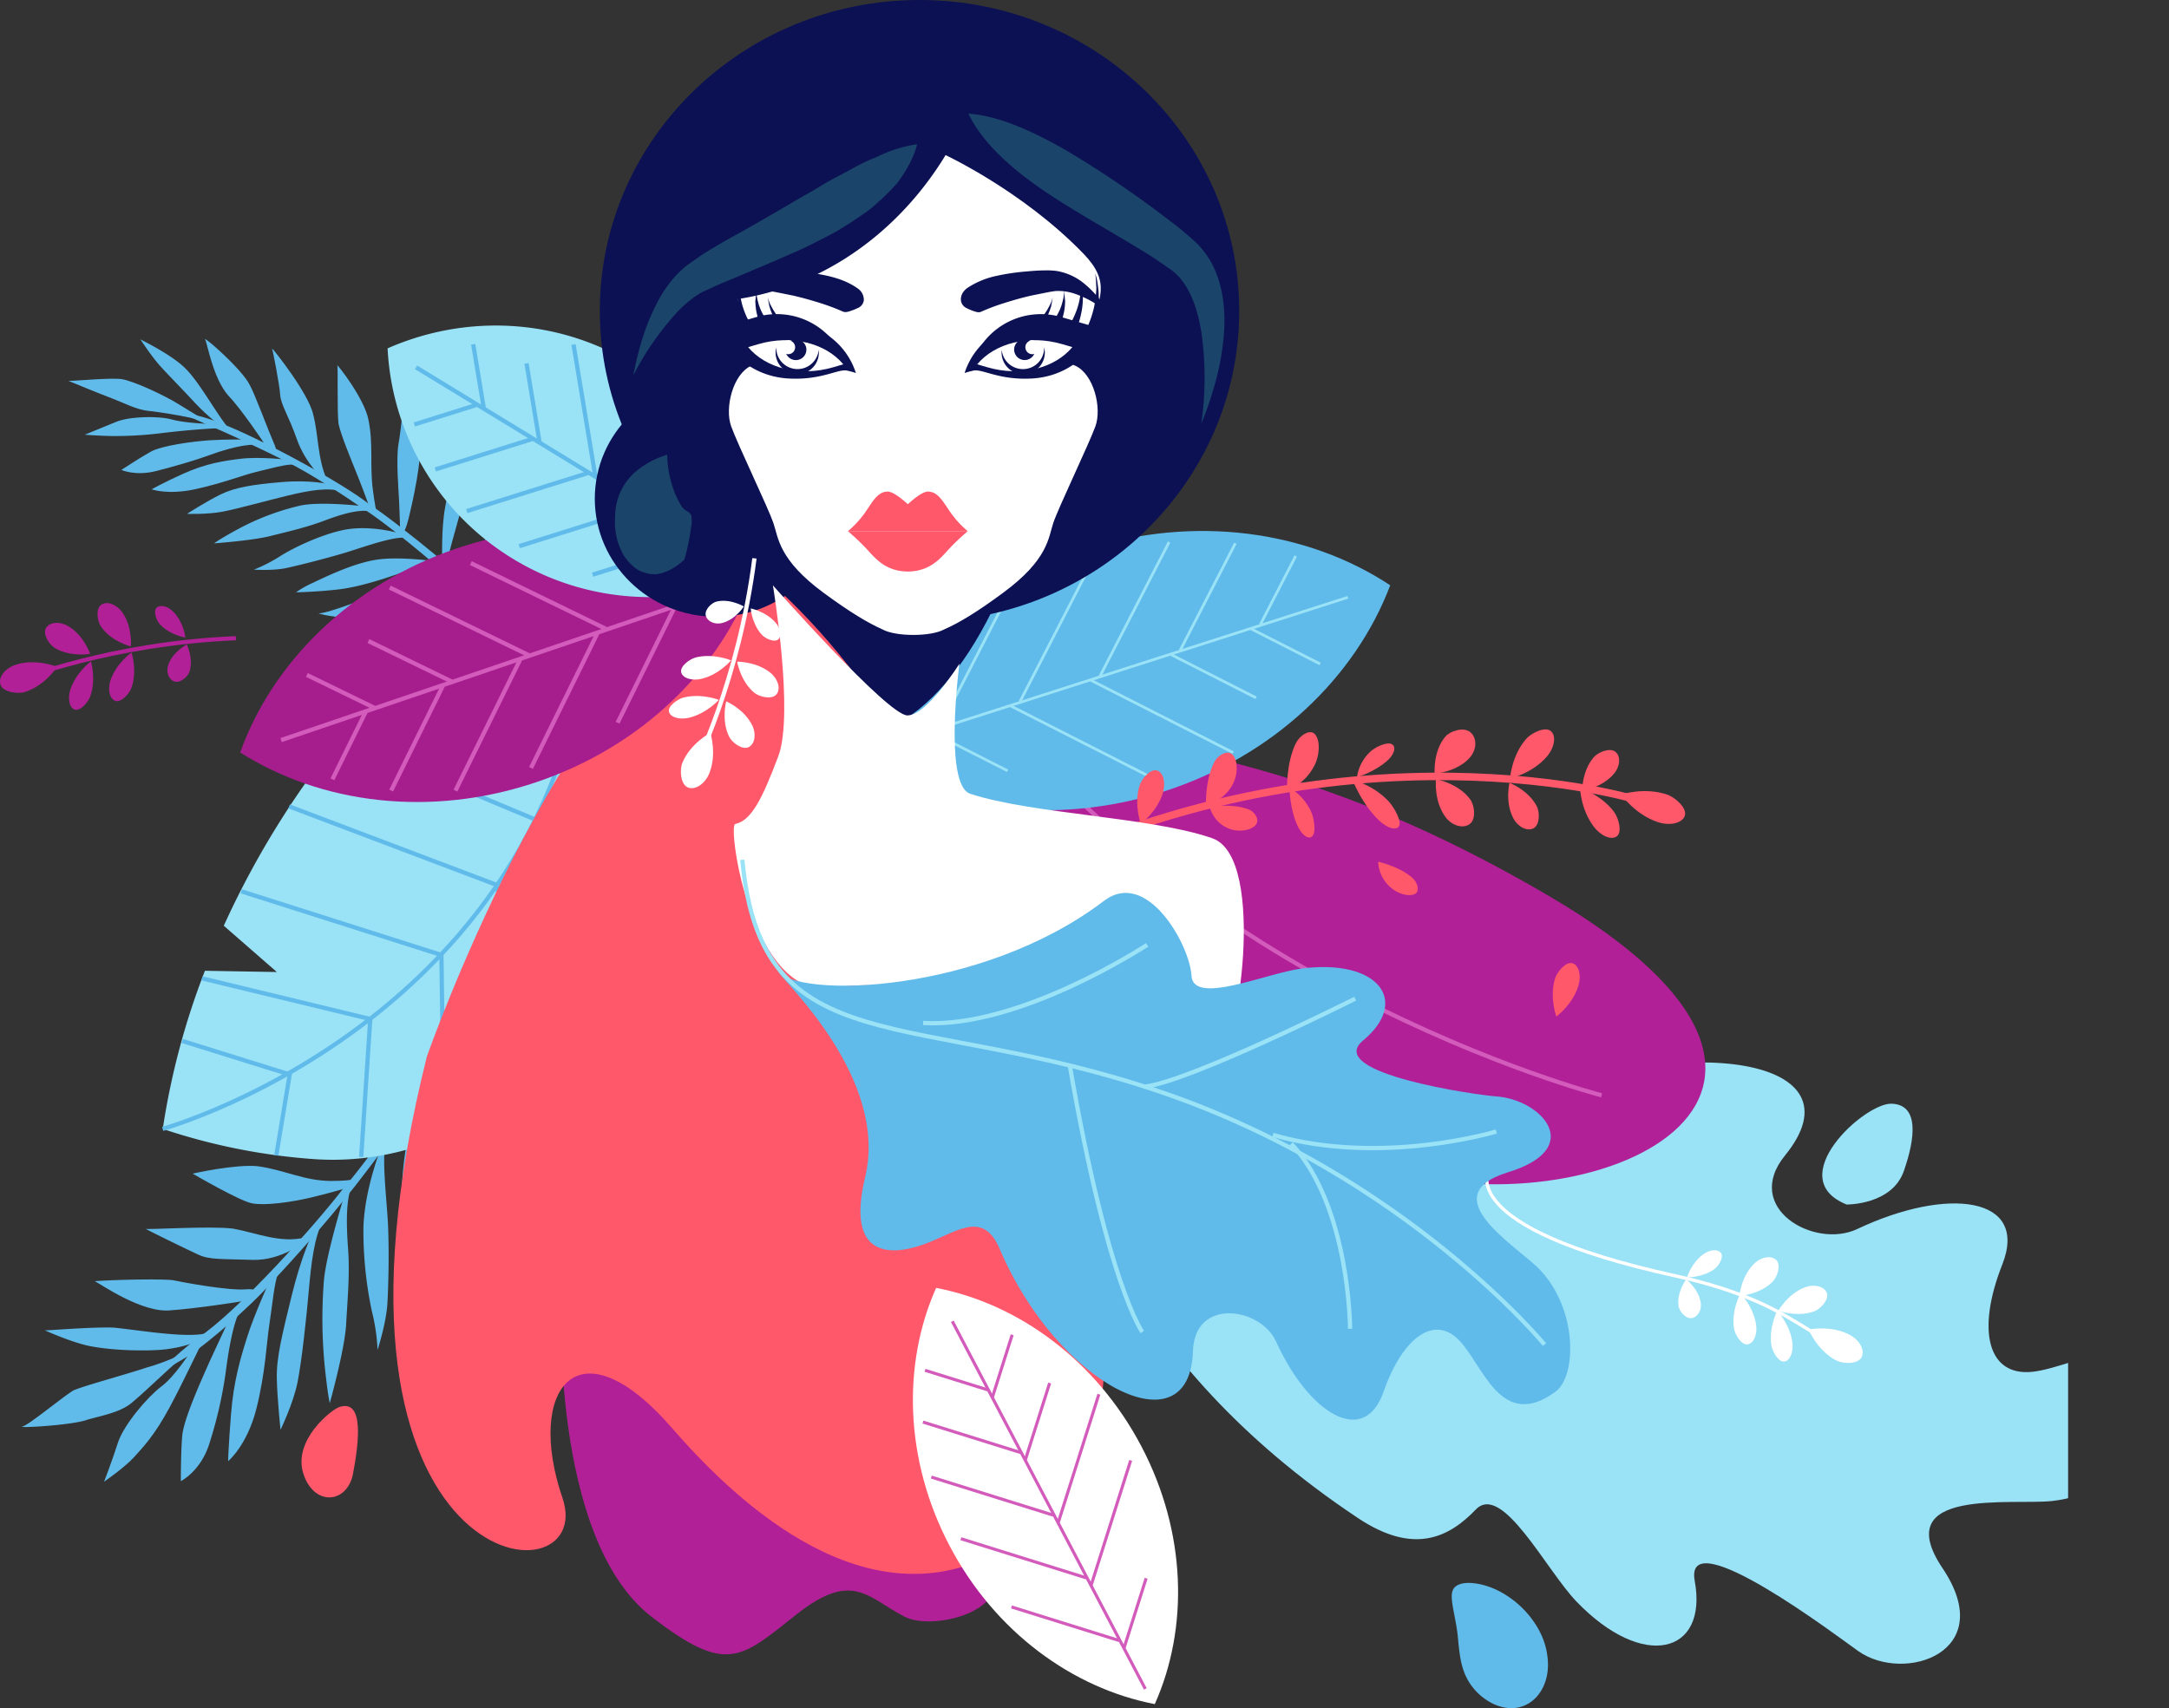 <svg xmlns="http://www.w3.org/2000/svg" xmlns:xlink="http://www.w3.org/1999/xlink" viewBox="0 0 1131.87 891.54"><rect x="0" y="0" width="1131.87" height="891.54" fill="#333333" stroke="none"/><defs><style>.cls-1,.cls-11,.cls-12,.cls-14,.cls-17,.cls-5,.cls-7,.cls-9{fill:none;}.cls-2{clip-path:url(#clip-path);}.cls-3{fill:#9ae2f6;}.cls-4{fill:#60bbea;}.cls-5{stroke:#60bbea;}.cls-11,.cls-12,.cls-14,.cls-17,.cls-5,.cls-7,.cls-9{stroke-miterlimit:10;}.cls-17,.cls-5,.cls-7{stroke-width:2.22px;}.cls-6{fill:#b22097;}.cls-14,.cls-7{stroke:#d25bbb;}.cls-8{fill:#ff586b;}.cls-17,.cls-9{stroke:#9ae2f6;}.cls-9{stroke-width:1.44px;}.cls-10{fill:#fff;}.cls-11{stroke:#fff;stroke-width:1.73px;}.cls-12{stroke:#ff586b;stroke-width:3.91px;}.cls-13{fill:#a61e8d;}.cls-14{stroke-width:1.6px;}.cls-15{fill:#0c1153;}.cls-16{fill:#1a446a;}</style><clipPath id="clip-path" transform="translate(-18.89 -11.32)"><rect class="cls-1" width="1098.11" height="933.09"/></clipPath></defs><title>Asset 4</title><g id="Layer_2" data-name="Layer 2"><g id="dizajn"><g id="model_-_be_unique" data-name="model - be unique"><g class="cls-2"><path class="cls-3" d="M580.31,629.08C595.1,616.12,624,601.34,687,563c45-27.36,118.33-35.27,117.12-12.34-.62,11.69-19.3,17.35-23.5,28.81-5.45,14.88,16.16,12.61,28.82,7.4,90.28-37.19,182.32-23.23,140.94,27.52-22.36,27.44,15.32,49,37.66,38.41,47.4-22.4,89.71-16.93,75.73,18.5-13.74,34.81-7.35,58.47,15.72,56s60.33-28.38,70.86,13.42c4.14,16.47-24.11,49.88-60.38,54-20.69,2.38-85.87-7.33-57.35,35.15,29.39,43.78-19.9,60.18-43.93,43.27-9-6.29-91.39-69-85.42-36.69,7,38.18-26.89,47-61.72,10.76-15.82-16.44-38.78-62.35-52.55-48s-32.1,24-61.44,4.45C599.77,718.61,585.74,624.33,580.31,629.08Z" transform="translate(-18.89 -11.32)"/><path class="cls-3" d="M982.54,640s23.65.29,29.85-17.47,7.83-34.68-6.41-35.15S948.62,626.39,982.54,640Z" transform="translate(-18.89 -11.32)"/><path class="cls-4" d="M352.07,472.86c0-.17-25.61-13.62-41.45-13-11.05.25-26.21,5.69-26.21,5.67a51.67,51.67,0,0,0,16.63,4.7C310.84,471.21,342.54,470.63,352.07,472.86Z" transform="translate(-18.89 -11.32)"/><path class="cls-4" d="M350.44,468.74s9.36-7.54,18.63-13.82,15.83-10.64,24-15a107.44,107.44,0,0,1,11.21-5.48c.06,0-8.07,14.41-20.21,21.49S355.29,468.64,350.44,468.74Z" transform="translate(-18.89 -11.32)"/><path class="cls-4" d="M344.63,448.56c0-.19-28.85-9.84-40.54-9.08-14.14.61-35.2,7.73-39.55,8.87,0,0,15.74,1.1,30.78,2.22C310.06,451.52,335.51,452.33,344.63,448.56Z" transform="translate(-18.89 -11.32)"/><path class="cls-4" d="M346,445.8s2-2.44,7-8.27,19-22.34,25.45-28.09,21.62-14.83,26.89-17.9c2-1.14-7.4,12.42-14.32,20.37-5.16,6.07-12.88,14.88-19.72,19.37-3.17,2.09-19.07,10.52-22.63,16.7S346,445.8,346,445.8Z" transform="translate(-18.89 -11.32)"/><path class="cls-4" d="M339.63,433.51c0-.11-19.68-10.32-30.22-11.22a109.79,109.79,0,0,0-34.29,2c-12,2.71-22.41,5.25-22.41,5.25s13.2,3,24.34,3.61,21.33,2.06,34.32,1.09S339.62,433.49,339.63,433.51Z" transform="translate(-18.89 -11.32)"/><path class="cls-4" d="M338.82,427.65c.28-3.5,1.17-7,7.48-14.26s18.69-25.55,28.26-33.92c9.74-8.3,23.2-20.78,23.64-21.58.61-.75-9.74,23.94-20.38,35.09-8.69,9.36-19.39,18.06-25.73,23.16s-12,10.8-13,14.92A15.07,15.07,0,0,1,338.82,427.65Z" transform="translate(-18.89 -11.32)"/><path class="cls-4" d="M329.24,411.52s-6.86-5-21.83-7.14-28.15-3.22-35.07-2.77-22.07,4.63-24.1,4.82,11.39,4.52,16.14,5.32,14.6,1.3,27.7,0S324.46,410.65,329.24,411.52Z" transform="translate(-18.89 -11.32)"/><path class="cls-4" d="M329.24,409.8c2.08-4.41,9.09-13.41,13-18.95s9.4-9.15,20.93-30.81c10.05-19.17,11.65-35.45,11.66-35.43s-2.27,3.21-11.3,13.27-15.89,28.28-23.63,42.6A153.25,153.25,0,0,0,329,405.22C329.11,406.75,329.18,408.28,329.24,409.8Z" transform="translate(-18.89 -11.32)"/><path class="cls-4" d="M322.87,391.3c0-.11-23.81-7.82-35.87-9.67-12.07-2-20.77-4.09-34.06,1.86s-20.36,7.79-20.36,7.79,14.67,1.3,27.17,1.21,29.63.18,35.8-.4S320.79,393.4,322.87,391.3Z" transform="translate(-18.89 -11.32)"/><path class="cls-4" d="M314.36,381.72c1.08-5.77,3-11.41,8.23-23.48,5-11.44,10.29-24.94,14.25-31.35,4.14-6.36,16.39-27.34,16.6-27.88.44-.52-.11,20.24-5.27,31-5,10.73-8.83,20.39-19.12,32.47s-13.45,20-13,24.9S314.13,383.1,314.36,381.72Z" transform="translate(-18.89 -11.32)"/><path class="cls-4" d="M305.92,371.34s-10.86-3.58-19.1-1.65-28.67,2.19-34.85,1.81c-6.34-.59-31.93-.56-33.5-1s10-2.68,19.12-6.28S261.06,359.87,272,361s30.08,5.59,32.46,6.92A2.69,2.69,0,0,1,305.92,371.34Z" transform="translate(-18.89 -11.32)"/><path class="cls-4" d="M301.4,361.81s3.46-11.61,6.72-21.8,10.52-26.77,11.69-31.53c1.41-4.72,11.76-26,11.35-26.88-.24-.85,2,16.4-2.32,31.93s-9.94,25.1-16.08,34.44-9,15.75-8.56,18.79S301.42,361.8,301.4,361.81Z" transform="translate(-18.89 -11.32)"/><path class="cls-4" d="M284.21,342.88c0-.08-20.72-3.79-30.38-3.46s-20.44-.44-28.67,1.48-20.55,4.92-20.54,4.93,14.5,3,25.28,3.56,22.84,1.2,35.53-.16a187.72,187.72,0,0,0,23.17-4C287.14,344.44,285.68,343.65,284.21,342.88Z" transform="translate(-18.89 -11.32)"/><path class="cls-4" d="M285.83,339.57c.13,0,4.53-20.93,7.07-31.59,2.85-10.64,8-27.78,10.91-34.52a94.33,94.33,0,0,0,4.76-13.27c.34-.05.93,32.35-4.92,45-5.17,12.71-15.16,35.49-13.79,42.25C291.42,354.25,285.91,339.54,285.83,339.57Z" transform="translate(-18.89 -11.32)"/><path class="cls-4" d="M267.85,323.8c0-.1-21.91-4.3-29-4.87s-20.38,1-27.22,3.91-23,8.74-26,8.54,10.71,3.36,21.86,2.13,27.24-3.63,40.35-5,19.15-3.05,24.9.64S267.87,323.76,267.85,323.8Z" transform="translate(-18.89 -11.32)"/><path class="cls-4" d="M267.93,320.43s.95-12.37,2.78-21.48,6.08-21.69,7.39-28c1.52-6.29,8.86-27.07,8.3-28.64-.3-1.59,4.62,22.85-.44,38.66-4.8,15.75-10.63,25.78-12.33,31.81s-2.82,12.34-2.82,12.34Q269.39,322.76,267.93,320.43Z" transform="translate(-18.89 -11.32)"/><path class="cls-4" d="M246.82,304.45c0-.05-18.18-2.81-30.82-1.09s-28.3,9.58-34,12.22a51.66,51.66,0,0,0-8.63,4.89s10.37-.16,22.13-1.51,26.59-6.49,33.39-8.93,19.4-3.83,21.88-2.63S246.82,304.43,246.82,304.45Z" transform="translate(-18.89 -11.32)"/><path class="cls-4" d="M249.65,303.57c.07,0-.61-16.22,1.55-27.5s3.08-21.95,4.59-27.43S259,228.41,259,228.41s5.78,14,4.78,28c-.41,10.53-9.61,37.78-11.3,47.26C251.29,311.33,249.66,303.57,249.65,303.57Z" transform="translate(-18.89 -11.32)"/><path class="cls-4" d="M229.91,290.43c0-.05-17.7-6-33.43-2.13-11.2,2.64-24.34,8.88-31.09,13.11a80.44,80.44,0,0,1-14,7.22s10,.68,17.09-.87,19.33-4.66,29.53-7.65,29.45-10.43,35-7.51S229.91,290.41,229.91,290.43Z" transform="translate(-18.89 -11.32)"/><path class="cls-4" d="M227.68,288.13s-.15-7.6-.5-14.78-1.63-21.86-.37-30.11c1.57-8.27,3.54-30.34,2.83-31.52-.42-1.25,8.35,18.44,8.6,29.6.62,11.09-3.81,31.15-6.15,40.69S227.78,290.73,227.68,288.13Z" transform="translate(-18.89 -11.32)"/><path class="cls-4" d="M210,275.72c0-.1-24.31-3-35-.38a130.33,130.33,0,0,0-32.13,12.26c-9.8,5.32-12.26,7.33-12.28,7.32s19.93-1.44,29.26-3.8,18.76-4.45,28.51-8.13,20.75-6.88,26.24-3.84S210,275.7,210,275.72Z" transform="translate(-18.89 -11.32)"/><path class="cls-4" d="M211.52,275.63s-1.89-5.67-5.83-15.51-9-22-10.14-27.62c-.8-5.73-.21-29.75-.63-30.42-.08-.8,14.14,17.3,16.22,28.24,2.69,12.87.6,23.83,2.37,37s2.58,13.27,2.64,13.27Q213.86,278.06,211.52,275.63Z" transform="translate(-18.89 -11.32)"/><path class="cls-4" d="M190.71,264.07s-9.49-2.45-24.92-1.13-24.29,2.8-31.77,6.44-17.54,10.14-17.53,10.14,10.71.38,18.68-1.16,24.11-6.05,34.39-8.5,21.12-4.51,28.22-1.81S190.72,264,190.71,264.07Z" transform="translate(-18.89 -11.32)"/><path class="cls-4" d="M187.91,261.92s-9.7-8.78-14.08-21.3-8.24-17.65-8.73-23.16c-.32-5.55-4.07-24.25-4.22-24.22.27-.18,18.93,23.18,21.42,34.32,2.88,10.93,2.22,23,7.12,34C191.92,267.21,187.91,261.92,187.91,261.92Z" transform="translate(-18.89 -11.32)"/><path class="cls-4" d="M169.15,251.23s-14.88-1.6-24.24-.51-18.7,2.57-30.37,7.83-16.48,8.19-16.5,8.18,8.36,3,22.37,0,25.62-7.56,32.3-9.13,16.09-4.34,20.17-3.76S169.15,251.22,169.15,251.23Z" transform="translate(-18.89 -11.32)"/><path class="cls-4" d="M157,243.2c.18-.09-12.67-19-18.81-25.23-8.25-9.19-11.17-27.91-12.27-29.54-.81-1.8,19.55,15.79,23.43,24.09,2.52,4.44,9.42,23.16,12.41,30C164.9,249.29,160.87,247.58,157,243.2Z" transform="translate(-18.89 -11.32)"/><path class="cls-4" d="M147.92,240.74s-10.28-.21-19.44.37-25.28,2.8-31,6-15.26,9.48-15.25,9.48,7.34,3.37,18.27.55,21.06-5.81,28.48-8.55,20.15-6.3,24.7-4.73S147.93,240.7,147.92,240.74Z" transform="translate(-18.89 -11.32)"/><path class="cls-4" d="M133.43,233.21a114.5,114.5,0,0,1-12.89-11.72c-6-6.51-13.39-14-17.94-19s-10.44-14.08-10.48-14.06,16.85,8.23,23.66,15.34c7.07,6.91,16.4,24,22.2,30.79C143,240.34,133.45,233.18,133.43,233.21Z" transform="translate(-18.89 -11.32)"/><path class="cls-4" d="M127.78,232.54s-12.29-.37-19.13-2.26-21.94-1.73-29.19,1.24-16.34,6.69-16.33,6.7,10.15.74,15.75.68a195.91,195.91,0,0,0,25-1.6c13-1.57,28.1-2.69,31.11-2.4S127.78,232.52,127.78,232.54Z" transform="translate(-18.89 -11.32)"/><path class="cls-4" d="M123.12,229s-3.29-1.93-11.4-6.94S88.09,210.1,82.64,209.25c-5.52-1-26.27,1.12-27.9.82-1.65-.47,17.23,7.16,23,9.34s12.29,5.74,18.66,6.37,25.6,3.76,28.09,5.44S123.12,228.94,123.12,229Z" transform="translate(-18.89 -11.32)"/><path class="cls-4" d="M361.71,515.88c.38,0-4.37-46.24-15.92-77.72-10.15-34.29-49-89.66-61.68-102.09-11.1-14.38-60-53.7-72.52-61.55-14-11.21-57.7-34.82-77.65-42.34-11.7-4.85-21.48-5.6-22.37-6.11s13.23,6,17.87,8c4.71,1.76,26.62,11.83,39,18.25,12.56,6.1,32.13,19.07,40.31,24.75,8.54,5,50.6,37.67,71,62,11.26,9.38,55.5,81.07,61.4,109.6,6.29,21,7.39,39.79,6.83,48.64S356.57,516.06,361.71,515.88Z" transform="translate(-18.89 -11.32)"/><path class="cls-4" d="M413.14,444.92c-.13-.44-12.7,20.37-10.76,34.61,1.27,9.54,8.86,22.12,8.86,22.11a38.54,38.54,0,0,0,4.6-15.34C416.4,477.57,412,452,413.14,444.92Z" transform="translate(-18.89 -11.32)"/><path class="cls-4" d="M408.45,446.17s-10.23-7.24-18.67-14.51-14.24-12.43-20.23-18.91a101.46,101.46,0,0,1-7.63-8.9c-.06-.07,16.68,6.59,26.7,16.13S407.7,442.37,408.45,446.17Z" transform="translate(-18.89 -11.32)"/><path class="cls-4" d="M385.73,451.85c-.06-.37-8.16,25.9-6.77,37.25,1.62,13.07,10.67,31.85,12.12,35.84,0,0,1-16.08,1.38-30.09S391.19,459.06,385.73,451.85Z" transform="translate(-18.89 -11.32)"/><path class="cls-4" d="M382.45,451s-3-1.41-10.05-5.15S346,431.56,339.45,426.38s-17.68-17.77-21.37-22.21c-1.43-1.69,13.18,5.79,22.32,11.19,6.88,4,17.19,10,22.93,15.48,2.66,2.53,13.82,15.27,21.28,17.73S382.43,450.94,382.45,451Z" transform="translate(-18.89 -11.32)"/><path class="cls-4" d="M369.35,457.84c-.05-.24-9.58,19.22-10.08,30a107.94,107.94,0,0,0,3.45,33.93c3.27,11.67,6.1,22.05,6.1,22.05s3.67-15.44,4-26.78,1.62-21.73-.34-33.66S369.35,457.81,369.35,457.84Z" transform="translate(-18.89 -11.32)"/><path class="cls-4" d="M363,459.38c-3.85.25-7.74,0-16.05-4.68s-28.19-13.64-37.19-21.78-22.27-19.78-23-20.16,23.58,7.3,36.09,15.7C333.09,435.4,343.26,444,349.3,449s12.75,9.27,17.4,9.59A21.2,21.2,0,0,1,363,459.38Z" transform="translate(-18.89 -11.32)"/><path class="cls-4" d="M346.3,471s-4.78,7.36-6.43,23.08-2.83,30.5-2.4,38.05,4.72,23.33,4.84,25.65,5.43-14.88,6.32-20.28,1.53-16.43-.26-29.61S345.77,475.65,346.3,471Z" transform="translate(-18.89 -11.32)"/><path class="cls-4" d="M344.47,471.34c-4.87-1.14-14.77-6.24-20.67-9.09s-10.21-7.4-32-15.95c-19.12-7.54-33.88-8.21-33.89-8.2s3,2.17,12.89,10.4,27.68,12.73,42.62,17.88a123,123,0,0,0,26.19,6.05C341.23,472.06,342.85,471.69,344.47,471.34Z" transform="translate(-18.89 -11.32)"/><path class="cls-4" d="M325.4,481.39c0-.19-7.08,26.2-9.21,40.5-2.14,14-4.64,24.92,1.11,38.81s7.25,22,7.25,22,2.52-18.75,2.75-33.14.59-33.48-.17-39.85C326.38,503.14,327.76,482.92,325.4,481.39Z" transform="translate(-18.89 -11.32)"/><path class="cls-4" d="M315.88,492.27c-5.94.15-11.79-.55-23.85-3.86-11.43-3.12-24.39-7-30.47-10.65s-25.54-15.51-26-15.87,18.27-.75,28.58,3.38,19.56,6.82,31.84,15.48,20.54,10.05,25.62,8.48S317.28,492.2,315.88,492.27Z" transform="translate(-18.89 -11.32)"/><path class="cls-4" d="M305.46,503.69s-3.51,12.72-1.66,21.64,1.51,32.7.63,40.56c-.82,7.62-3.23,40.41-4.08,42.94-.79,2.38-1.71-12.26-4.75-22.64s-2.68-28.13-1.15-41.38c1.54-13.43,6.28-36,7.52-38.77S305.46,503.7,305.46,503.69Z" transform="translate(-18.89 -11.32)"/><path class="cls-4" d="M295.87,510.84s-11.69-1.21-21.57-3.18-25.55-8.16-29.94-9.22-23.78-12.06-24.49-11.82,14.8-2,29.28,1.28,23.77,8,32.94,13.15,15.68,6.73,18.75,5.57S295.85,510.81,295.87,510.84Z" transform="translate(-18.89 -11.32)"/><path class="cls-4" d="M276.6,534.69c0-.08-4.7,25.46-5.37,37.69s-2.55,26.14-1.7,36.59,2,26.44,2,26.46,5.73-20.72,7.55-34.88,3.65-29.69,3-44.79a190.94,190.94,0,0,0-3-26.71C278.27,530.92,277.43,532.8,276.6,534.69Z" transform="translate(-18.89 -11.32)"/><path class="cls-4" d="M273.38,533.44c-.05,0-20.46-1.51-30.41-3.83s-25.75-8.1-31.73-11.94a103.86,103.86,0,0,0-11.82-6.39c-.07.14,29.56.84,41.43,6,11.67,5.34,33.62,13.16,40.52,9.9S273.35,533.4,273.38,533.44Z" transform="translate(-18.89 -11.32)"/><path class="cls-4" d="M256.69,557.9c0-.07-6.26,27.89-8,37.33s-2.07,26.55-.38,35.43,4.56,30.16,3.56,34.56,6.3-15.89,7-30.84.69-35.88.65-52.27-1.23-23.44,2.83-31.08S256.7,557.88,256.69,557.9Z" transform="translate(-18.89 -11.32)"/><path class="cls-4" d="M253.37,558.3s-12.15.57-20.78-1.27-20.2-7-26-9.1-24.24-13.56-25.7-13.43c-1.48.31,21.49-1.37,35.94,4.42s23.72,11.92,29.47,13.36a74.89,74.89,0,0,0,11.91,1.79Z" transform="translate(-18.89 -11.32)"/><path class="cls-4" d="M235.2,586.51s-5.38,23.37-6.33,40.17,3.53,37.87,4.83,45.68a63.9,63.9,0,0,0,2.9,11.79,303.85,303.85,0,0,0,4.18-30.92c1.3-16.11-1.29-35.39-2.66-44s-.92-24.74.54-27.93S235.2,586.52,235.2,586.51Z" transform="translate(-18.89 -11.32)"/><path class="cls-4" d="M234.7,583s-16.21,1.8-26.83-1.83-20.72-6.29-25.69-9.23-18.58-8.74-18.57-8.79,14.19-2.55,27.36.57c9.8,2.55,34.92,14.79,44.25,15.74C242.64,580.3,234.71,583,234.7,583Z" transform="translate(-18.89 -11.32)"/><path class="cls-4" d="M218.4,608.68s-9.39,22.59-9.87,43.83a203,203,0,0,0,4.44,43.3,99.7,99.7,0,0,1,2.95,20.1s4.56-14.22,5.13-24.27.93-27,.33-40.8-4.07-39.14-.22-46.2S218.41,608.69,218.4,608.68Z" transform="translate(-18.89 -11.32)"/><path class="cls-4" d="M215.65,611.52s-7.68,0-14.94-.38-22.19-1.4-30-5.48c-7.81-3.79-28.69-14.95-30-15-1.26.23,20-1.48,30.84.7,10.84,2.53,29.64,11,38.79,14.27S218.32,611.38,215.65,611.52Z" transform="translate(-18.89 -11.32)"/><path class="cls-4" d="M199.06,633.51c.1,0-9.67,31.06-11.1,45.73a251.29,251.29,0,0,0,.46,45.82c1.52,14.62,2.56,18.56,2.57,18.56s7.82-28,8.53-41.11,2-26.2,1-39.64-1.25-28.14,3.14-34.9S199.09,633.54,199.06,633.51Z" transform="translate(-18.89 -11.32)"/><path class="cls-4" d="M199.36,631.48s-6.25,1.95-17.42,4.69-25.25,4.5-31.45,3.21c-6.19-1-30.19-15-31-15.47-.68,0,22.6-5.13,34-3.89,13.65,1.87,24,7.56,37.87,7.68,13.8,0,14.14-1.74,14.14-1.69C203.46,627.85,201.42,629.68,199.36,631.48Z" transform="translate(-18.89 -11.32)"/><path class="cls-4" d="M181.42,656.16s-5.47,11.47-10.36,31.56-7.95,32-7.72,43,1.95,26.86,1.94,26.86,6.74-13.87,8.92-25,4.62-33.72,5.84-47.7,2.82-28.42,7.74-37S181.48,656.23,181.42,656.16Z" transform="translate(-18.89 -11.32)"/><path class="cls-4" d="M178.24,659.18s-12.56,10.28-27.7,9.71-22.28.12-28.31-2.8c-6-2.73-27.39-13.23-27.42-13.43.25.62,33.39-1.58,45.57-.1,12.43,2.24,24.82,7.87,38,4.6C185.12,655.43,178.25,659.19,178.24,659.18Z" transform="translate(-18.89 -11.32)"/><path class="cls-4" d="M159.86,679.17c0,.05-8.05,17.65-11.81,29.43s-7.25,23.75-8.6,40.74-1.54,24.6-1.52,24.61,9.86-8.15,14.71-27.22,5.41-35.53,6.86-44.5,2.47-21.82,4.69-26.67S159.89,679.2,159.86,679.17Z" transform="translate(-18.89 -11.32)"/><path class="cls-4" d="M145.8,690.27c.12.36-26.85,4.25-37.47,4.9-15,1.93-37.42-14.06-39.84-15.06-2.16-.31,29.77-1.62,40.36-.67,6.17,1.31,29.76,5.64,38.42,4.81C156,683.67,152.39,687.79,145.8,690.27Z" transform="translate(-18.89 -11.32)"/><path class="cls-4" d="M138.61,699.65s-5.52,11.88-10.47,22.58c-4.8,10.84-13.36,29.83-14.14,38.38s-.73,23.77-.74,23.77,10.38-5.13,14.89-19.63a221.87,221.87,0,0,0,8.69-38.39c1.31-10.3,4.17-27.2,8-31.79S138.66,699.73,138.61,699.65Z" transform="translate(-18.89 -11.32)"/><path class="cls-4" d="M122.27,711.38a70,70,0,0,1-21.22,4.56c-11.26.6-25.19-.13-34.39-1.9-9.12-1.53-24.35-8.32-24.37-8.4.16.3,23.33-1.8,35.77-1.41,12.8,1.22,37.61,5.62,48.4,3C135.69,705.31,122.32,711.48,122.27,711.38Z" transform="translate(-18.89 -11.32)"/><path class="cls-4" d="M118.1,717.08s-8.15,13-15.4,18.18c-7,5.43-18.93,19.41-22.12,28.6-3,9.39-7.37,20.85-7.38,20.83s10.94-7.58,15.71-12.9S99.47,760.56,107.32,746s15.75-32,17.75-35.18S118.15,717.15,118.1,717.08Z" transform="translate(-18.89 -11.32)"/><path class="cls-4" d="M111.11,719.34a110.63,110.63,0,0,1-15.61,5.72c-11.3,3.78-32,9.3-38.16,11.9-5.67,3.32-24.3,18.88-26.89,18.92-2.05.9,26.82-.72,34.24-3.64,7.82-2.18,17.69-3.93,23.51-9.25,6.09-4.92,23.18-21.67,26.34-23.38C117.91,718.2,111.12,719.37,111.11,719.34Z" transform="translate(-18.89 -11.32)"/><path class="cls-4" d="M465.35,443.16c-.76-1.43-58.69-6.49-91.46,8.73-37.06,10.68-90.8,66.52-104,84.26-13.56,16.09-58.95,81.31-71.6,95.1-13.66,18-55,64.53-76.8,78.86-12.29,9.42-20.26,18.13-21.44,18.65s16-8.34,20.84-12.4c5.23-3.36,28.3-22.49,39.92-35.92,12.06-12.71,31.69-35,39.39-45.24,8.32-9.38,48.33-64.75,72.51-94.48,5.83-6.3,25.09-29.08,48.31-47.73,23-19.22,49.89-34.31,65.31-38.24,23.16-7.37,46.24-6.81,57.65-5.37C455.24,450.54,466.67,446.5,465.35,443.16Z" transform="translate(-18.89 -11.32)"/><path class="cls-3" d="M163.36,518.65,125.83,518a384.94,384.94,0,0,0-22,82.54,318.71,318.71,0,0,0,78.76,15.75c134.07,9.41,242.88-171.87,146.11-318.4C273.53,315,213.49,364.19,167,436.86a459.11,459.11,0,0,0-31.33,57.63Z" transform="translate(-18.89 -11.32)"/><path class="cls-5" d="M103.78,600.51s227.49-63.13,224.87-302.65" transform="translate(-18.89 -11.32)"/><line class="cls-5" x1="144.18" y1="603.02" x2="151.46" y2="559.18"/><line class="cls-5" x1="188.49" y1="603.83" x2="193.22" y2="531.87"/><line class="cls-5" x1="231.7" y1="592.47" x2="230.34" y2="498.44"/><line class="cls-5" x1="277.35" y1="563.7" x2="259.26" y2="461.9"/><line class="cls-5" x1="309.71" y1="525.98" x2="279.77" y2="427.92"/><line class="cls-5" x1="335.86" y1="472.75" x2="297.86" y2="379.07"/><line class="cls-5" x1="346.48" y1="412.44" x2="307.4" y2="330.48"/><line class="cls-5" x1="95.14" y1="543.32" x2="150.7" y2="560.66"/><line class="cls-5" x1="193.22" y1="531.87" x2="105.4" y2="510.63"/><line class="cls-5" x1="230.34" y1="498.44" x2="125.95" y2="465.21"/><line class="cls-5" x1="259.26" y1="461.9" x2="150.88" y2="420.88"/><line class="cls-5" x1="279.77" y1="427.92" x2="177.31" y2="385.09"/><line class="cls-5" x1="297.86" y1="379.07" x2="212.44" y2="346.85"/><line class="cls-5" x1="307.4" y1="330.48" x2="252.5" y2="315.49"/><path class="cls-6" d="M311.81,688.64s-6,125.4,47,166.45c39.6,30.67,46.68,21.73,75.87-1.27s37-8.63,56.23,1.3,82.73-11.2,20.42-45S355.23,741.52,311.81,688.64Z" transform="translate(-18.89 -11.32)"/><path class="cls-6" d="M515.54,345.72s121,243,227.22,275.62,264.29-37,84.28-142.46S576,420.55,515.54,345.72Z" transform="translate(-18.89 -11.32)"/><path class="cls-7" d="M854.68,583S623.2,523.1,515.54,345.72" transform="translate(-18.89 -11.32)"/><path class="cls-8" d="M241.64,562.8S310.13,367,396.8,320.18s128.48-30.38,115.53,89.7,6.94,173.94,53.07,229.86,37.17,141-18,177c-62.55,40.85-128-2.58-177.65-59.87s-76.59-20.05-57.33,36.33S172.63,838.44,241.64,562.8Z" transform="translate(-18.89 -11.32)"/><path class="cls-4" d="M585,298.17c-57.49,18.44-100.14,59.71-118.31,107.68,43,28.37,101.88,37.07,159.37,18.63s100.14-59.71,118.3-107.68C701.41,288.43,642.52,279.73,585,298.17Z" transform="translate(-18.89 -11.32)"/><line class="cls-9" x1="703.37" y1="311.75" x2="458.13" y2="390.4"/><line class="cls-9" x1="652.87" y1="328.22" x2="688.91" y2="346.54"/><line class="cls-9" x1="611.05" y1="341.63" x2="655.47" y2="364.22"/><line class="cls-9" x1="569.24" y1="355.05" x2="643.5" y2="392.8"/><line class="cls-9" x1="527.42" y1="368.45" x2="599.67" y2="405.19"/><line class="cls-9" x1="485.6" y1="381.87" x2="525.83" y2="402.32"/><line class="cls-9" x1="657.71" y1="325.97" x2="676.16" y2="290.17"/><line class="cls-9" x1="615.89" y1="339.38" x2="644.66" y2="283.57"/><line class="cls-9" x1="574.08" y1="352.8" x2="610.08" y2="282.93"/><line class="cls-9" x1="532.26" y1="366.21" x2="569.24" y2="294.44"/><line class="cls-9" x1="490.44" y1="379.62" x2="522.21" y2="317.96"/><path class="cls-10" d="M962.7,705.26s4.44,10.88,14.3,16.07c3.58,1.88,11.33,2.15,13.3-1.55s-1-9.06-6.18-11.79C974.26,702.79,962.7,705.26,962.7,705.26Z" transform="translate(-18.89 -11.32)"/><path class="cls-10" d="M946.91,695.42s9.67,3.63,18.71.33c3.27-1.21,7.87-6.1,6.58-9.58s-6.51-4.79-11.26-3C951.9,686.43,946.91,695.42,946.91,695.42Z" transform="translate(-18.89 -11.32)"/><path class="cls-10" d="M926.59,687.72s10.32-.61,17.21-7.29c2.49-2.43,4.68-8.76,2.07-11.41s-7.9-1.73-11.53,1.79C927.45,677.49,926.59,687.72,926.59,687.72Z" transform="translate(-18.89 -11.32)"/><path class="cls-10" d="M946.32,695.44s-4.41,8.44-3.09,17.91c.48,3.44,3.77,9,6.79,8.6s4.88-5.12,4.18-10.11C952.88,702.37,946.32,695.44,946.32,695.44Z" transform="translate(-18.89 -11.32)"/><path class="cls-10" d="M927.12,686.44s-4.74,8.49-3.41,18c.48,3.43,3.91,9,7.12,8.56s5.18-5.17,4.48-10.16C934,693.33,927.12,686.44,927.12,686.44Z" transform="translate(-18.89 -11.32)"/><path class="cls-10" d="M898.81,679.05s-5,6.66-4,13.89c.36,2.62,3.59,6.79,6.8,6.35s5.33-4.13,4.8-7.95C905.43,684.11,898.81,679.05,898.81,679.05Z" transform="translate(-18.89 -11.32)"/><path class="cls-10" d="M899.23,678s8,.23,14.31-4.31c2.3-1.65,5-6.24,3.43-8.4s-5.76-1.81-9.1.58C901.53,670.37,899.23,678,899.23,678Z" transform="translate(-18.89 -11.32)"/><path class="cls-11" d="M795.8,621.77s-18.74,30,97.25,55.43c47.2,10.35,63.36,25.35,74.49,30.86" transform="translate(-18.89 -11.32)"/><path class="cls-12" d="M869.85,427.9S703.64,379.45,523,482.69" transform="translate(-18.89 -11.32)"/><path class="cls-8" d="M864.86,426s12-4,23.92,0c4.3,1.43,10.65,7.13,9.31,11.1s-7.89,5.36-14.15,3.28C872.06,436.43,864.86,426,864.86,426Z" transform="translate(-18.89 -11.32)"/><path class="cls-8" d="M843.42,422.57s10.81,3.37,17.67,12.39c2.49,3.27,4.43,10.68,1.53,12.85s-8.41-.21-12-5C843.73,433.82,843.42,422.57,843.42,422.57Z" transform="translate(-18.89 -11.32)"/><path class="cls-8" d="M806.6,419.9s9.73,3.69,14.22,12.17c1.61,3.07,1.69,9.8-1.68,11.56s-8.17-.73-10.52-5.2C804.13,430,806.6,419.9,806.6,419.9Z" transform="translate(-18.89 -11.32)"/><path class="cls-8" d="M844.53,424s-.15-10.28,6.08-17.5c2.27-2.62,8.49-5.16,11.35-2.72s2.33,7.76-1,11.56C854.77,422.57,844.53,424,844.53,424Z" transform="translate(-18.89 -11.32)"/><path class="cls-8" d="M614.2,441.27s-3.69-9.88-.69-19.83c1.09-3.6,5.7-9,9.09-8s4.74,6.4,3.15,11.64C622.76,435,614.2,441.27,614.2,441.27Z" transform="translate(-18.89 -11.32)"/><path class="cls-8" d="M806.88,417.62s.76-11.77,8.38-20.6c2.76-3.2,10-6.66,12.94-4.12s1.9,8.67-2.12,13.33C818.46,415.07,806.88,417.62,806.88,417.62Z" transform="translate(-18.89 -11.32)"/><path class="cls-8" d="M767.56,415.12s-1-11.71,5.65-19.43c2.41-2.79,9.44-5.19,13-2.18s3.33,9-.18,13.07C779.35,414.3,767.56,415.12,767.56,415.12Z" transform="translate(-18.89 -11.32)"/><path class="cls-8" d="M768.23,418s11.47,2,17.78,10.39c2.28,3,3.39,10.38-.13,13s-9.27.89-12.58-3.51C767,429.56,768.23,418,768.23,418Z" transform="translate(-18.89 -11.32)"/><path class="cls-8" d="M613.05,442.8a31.91,31.91,0,0,1,19.72,3c3.66,1.86,9.35,7.9,8.56,11.39s-6.08,4-11.4,1.26C619.83,453.29,613.05,442.8,613.05,442.8Z" transform="translate(-18.89 -11.32)"/><path class="cls-8" d="M691.79,422.54s6.9,3.27,11.21,12.23c1.57,3.24,2.74,10.63.86,12.83s-5.39-.14-7.66-4.85C691.89,433.8,691.79,422.54,691.79,422.54Z" transform="translate(-18.89 -11.32)"/><path class="cls-8" d="M727,417A22.64,22.64,0,0,1,734,403.64c2.33-2.25,8.42-5.18,11-4s1.71,4.95-1.66,8.22C736.89,414,727,417,727,417Z" transform="translate(-18.89 -11.32)"/><path class="cls-8" d="M650.18,432.48s12.17-2.08,20.59,1.44c3.06,1.28,5.94,5.68,3,8.41s-9.22,3.3-13.65,1.45A16.7,16.7,0,0,1,650.18,432.48Z" transform="translate(-18.89 -11.32)"/><path class="cls-8" d="M690.51,423.66S690,409.34,695.24,399c1.91-3.75,7.34-7.56,10-4.29s2.36,10.69-.41,16.14C699.56,421.2,690.51,423.66,690.51,423.66Z" transform="translate(-18.89 -11.32)"/><path class="cls-8" d="M648.21,431.32s-.48-13.57,4.63-22.73c1.85-3.31,7.12-6.29,9.66-2.91s2.25,10.36-.43,15.18A20.77,20.77,0,0,1,648.21,431.32Z" transform="translate(-18.89 -11.32)"/><path class="cls-8" d="M831.06,541.89s-3.7-9.88-.7-19.82c1.1-3.61,5.71-9,9.09-8s4.74,6.4,3.15,11.63C839.61,535.66,831.06,541.89,831.06,541.89Z" transform="translate(-18.89 -11.32)"/><path class="cls-8" d="M579.3,454.93s7.63-.77,16,4.74c3,2,7.82,7.79,7.34,10.68s-4.73,2.69-9.11-.21C585.16,464.63,579.3,454.93,579.3,454.93Z" transform="translate(-18.89 -11.32)"/><path class="cls-8" d="M738.1,461.09s11.21,2.46,17.95,8.52c2.45,2.2,4.09,7.07.92,8.43s-8.85-.36-12.4-3.55A18.56,18.56,0,0,1,738.1,461.09Z" transform="translate(-18.89 -11.32)"/><path class="cls-8" d="M724.74,418.45a40.12,40.12,0,0,1,18.2,10.5c3.14,3.09,7.45,10.69,6.06,13.45s-6.51,1.06-11.07-3.46C729.25,430.39,724.74,418.45,724.74,418.45Z" transform="translate(-18.89 -11.32)"/><path class="cls-4" d="M782,837.8c-5.53,1.25-5.92,4.71-5.33,9.66s2.34,11.38,3,18.41,1.24,12.92,3.35,18.42A30.26,30.26,0,0,0,795.24,899c6.22,4,14.4,5.52,21.15,1.49,6.65-3.79,11.86-13.17,9.87-25.57-1.65-12.37-10.46-23.61-19.78-29.94C797.11,838.41,787.21,836.73,782,837.8Z" transform="translate(-18.89 -11.32)"/><path class="cls-6" d="M48.71,359.37S42.4,369.2,31.83,372.5c-3.83,1.19-11.46.05-12.71-3.9s2.62-8.67,8.18-10.41C37.88,354.89,48.71,359.37,48.71,359.37Z" transform="translate(-18.89 -11.32)"/><path class="cls-6" d="M65.91,352.59s-10.1,1.81-18.32-3c-3-1.76-6.58-7.36-4.68-10.53s7.22-3.51,11.55-.95C62.68,342.92,65.91,352.59,65.91,352.59Z" transform="translate(-18.89 -11.32)"/><path class="cls-6" d="M87.16,348.71s-10-2.44-15.48-10.2c-2-2.81-3-9.39,0-11.52s8-.27,10.94,3.82C88.18,338.57,87.16,348.71,87.16,348.71Z" transform="translate(-18.89 -11.32)"/><path class="cls-6" d="M66.34,356.52s2.77,9-.24,18c-1.1,3.27-5.32,8.14-8.2,7.18s-3.82-5.87-2.24-10.62C58.68,362.11,66.34,356.52,66.34,356.52Z" transform="translate(-18.89 -11.32)"/><path class="cls-6" d="M87.53,351.92s3.07,9.13.06,18.14c-1.1,3.27-5.45,8.09-8.5,7.08s-4.13-6-2.54-10.72C79.56,357.4,87.53,351.92,87.53,351.92Z" transform="translate(-18.89 -11.32)"/><path class="cls-6" d="M116.37,347.72s3.65,7.4,1.35,14.28c-.84,2.5-4.75,6-7.8,5s-4.45-5-3.24-8.62C109,351.48,116.37,347.72,116.37,347.72Z" transform="translate(-18.89 -11.32)"/><path class="cls-6" d="M115.65,344.09s-7.83-1.21-13.19-6.78c-1.95-2-3.75-7-1.83-8.81s6-.74,8.78,2.2C114.78,336.26,115.65,344.09,115.65,344.09Z" transform="translate(-18.89 -11.32)"/><path class="cls-6" d="M142.06,345.5C77,348.15,29.26,367.26,28.78,367.45l-.84-2c.48-.2,48.56-19.45,114-22.11Z" transform="translate(-18.89 -11.32)"/><path class="cls-8" d="M195.92,745.71c-4.19,1.4-24.28,17.33-18.74,34.72s23,15.73,25.95,0S209.15,741.3,195.92,745.71Z" transform="translate(-18.89 -11.32)"/><path class="cls-13" d="M299.1,419.45C354.54,400.61,395.21,359.88,412,313c-42.17-26.8-99.44-34.25-154.88-15.41S161,357.21,144.23,404.05C186.39,430.84,243.66,438.29,299.1,419.45Z" transform="translate(-18.89 -11.32)"/><line class="cls-7" x1="146.7" y1="386.27" x2="383.22" y2="305.89"/><line class="cls-7" x1="195.4" y1="369.45" x2="160.14" y2="352.28"/><line class="cls-7" x1="235.73" y1="355.74" x2="192.27" y2="334.58"/><line class="cls-7" x1="276.06" y1="342.04" x2="203.4" y2="306.66"/><line class="cls-7" x1="316.39" y1="328.33" x2="245.7" y2="293.92"/><line class="cls-7" x1="356.72" y1="314.63" x2="317.35" y2="295.46"/><line class="cls-7" x1="190.74" y1="371.71" x2="173.46" y2="406.74"/><line class="cls-7" x1="231.07" y1="358" x2="204.12" y2="412.62"/><line class="cls-7" x1="271.41" y1="344.3" x2="237.67" y2="412.66"/><line class="cls-7" x1="311.73" y1="330.59" x2="277.08" y2="400.82"/><line class="cls-7" x1="352.06" y1="316.89" x2="322.29" y2="377.22"/><path class="cls-10" d="M514.39,818.07c23.61,45,64.28,74.44,107.11,82.68,17.71-39.59,16.66-89.58-7-134.56s-64.28-74.45-107.1-82.68C489.74,723.11,490.78,773.09,514.39,818.07Z" transform="translate(-18.89 -11.32)"/><line class="cls-14" x1="496.95" y1="689.62" x2="597.68" y2="881.5"/><line class="cls-14" x1="517.93" y1="729.09" x2="528.2" y2="696.66"/><line class="cls-14" x1="535.11" y1="761.81" x2="547.76" y2="721.84"/><line class="cls-14" x1="552.28" y1="794.52" x2="573.44" y2="727.7"/><line class="cls-14" x1="569.46" y1="827.25" x2="590.04" y2="762.23"/><line class="cls-14" x1="586.63" y1="859.96" x2="598.1" y2="823.76"/><line class="cls-14" x1="515.36" y1="725.4" x2="482.71" y2="715.21"/><line class="cls-14" x1="532.54" y1="758.12" x2="481.63" y2="742.22"/><line class="cls-14" x1="549.71" y1="790.84" x2="485.99" y2="770.93"/><line class="cls-14" x1="566.89" y1="823.56" x2="501.44" y2="803.11"/><line class="cls-14" x1="584.07" y1="856.27" x2="527.83" y2="838.71"/><path class="cls-3" d="M286.39,302.87c40,24.41,87.77,25.89,128,8.19a136.43,136.43,0,0,0-65.24-109.73c-40-24.41-87.78-25.9-128-8.19A136.44,136.44,0,0,0,286.39,302.87Z" transform="translate(-18.89 -11.32)"/><line class="cls-5" x1="217.11" y1="191.72" x2="387.82" y2="295.87"/><line class="cls-5" x1="252.45" y1="213" x2="246.94" y2="179.67"/><line class="cls-5" x1="281.56" y1="230.76" x2="274.76" y2="189.68"/><line class="cls-5" x1="310.66" y1="248.51" x2="299.3" y2="179.85"/><line class="cls-5" x1="339.77" y1="266.27" x2="328.72" y2="199.47"/><line class="cls-5" x1="368.88" y1="284.03" x2="362.73" y2="246.84"/><line class="cls-5" x1="248.62" y1="211.36" x2="216.21" y2="221.54"/><line class="cls-5" x1="277.73" y1="229.12" x2="227.19" y2="245"/><line class="cls-5" x1="306.84" y1="246.88" x2="243.58" y2="266.75"/><line class="cls-5" x1="335.95" y1="264.63" x2="270.96" y2="285.05"/><line class="cls-5" x1="365.05" y1="282.4" x2="309.23" y2="299.94"/><path class="cls-15" d="M665.56,173.6c0,89.62-74.7,162.27-166.83,162.27S331.9,263.22,331.9,173.6,406.59,11.32,498.73,11.32,665.56,84,665.56,173.6Z" transform="translate(-18.89 -11.32)"/><path class="cls-15" d="M456,271.59c0,34-28.37,61.63-63.36,61.63s-63.36-27.59-63.36-61.63S357.6,210,392.6,210,456,237.56,456,271.59Z" transform="translate(-18.89 -11.32)"/><path class="cls-15" d="M496.88,33.24C447.91,28,399.36,104.88,388.45,205c-3.34,30.69-2.74,60,1.09,86,27.75,18.22,56.33,45.63,81.18,79.87,4.77,6.57,9.22,13.19,13.42,19.81,38.81-18.74,72.78-85,81.68-166.66C576.72,124,545.86,38.51,496.88,33.24Z" transform="translate(-18.89 -11.32)"/><path class="cls-10" d="M562.32,191.69c10.54-1.74,17.26,10.26,23.53-5.3,7.77-19.31,12.56-28.06-1.57-42.67-32.35-33.45-73.76-52.33-73.76-52.33-4.62.76-25.53.08-30.21,0-22.67-.41-60.6,7.85-73.77,52.33-11,37.14,11.42,46.23,22,48s-7.91,6.11-17.57,10.47-14,22.05-10.53,31.65,19.31,42.49,22,50.34,2.64,19.19,26.34,36.63c13.66,10.06,23.23,15.75,30.58,19,6.93,3.87,25.35,3.87,32.28,0,7.35-3.2,16.92-8.89,30.58-19,23.71-17.44,23.71-28.78,26.34-36.63s18.44-40.74,21.95-50.34-.87-27.29-10.53-31.65S551.79,193.44,562.32,191.69Z" transform="translate(-18.89 -11.32)"/><path class="cls-8" d="M515.23,279.24c-3.76-5.27-6.54-11.26-12-11.35-2.71-.05-7.21,3.51-10.6,6.6-3.39-3.09-7.88-6.65-10.59-6.6-5.47.09-8.25,6.08-12,11.35a52,52,0,0,1-8.69,9.34h62.58A52,52,0,0,1,515.23,279.24Z" transform="translate(-18.89 -11.32)"/><path class="cls-8" d="M489.55,288.54H461.34a117.78,117.78,0,0,1,10.54,10.09c4.3,4.85,9.39,10.08,18.36,10.86a22.26,22.26,0,0,0,2.47.13c.46,0,1.17,0,2.31-.13,9-.79,14.06-6,18.36-10.86a117.78,117.78,0,0,1,10.54-10.09Z" transform="translate(-18.89 -11.32)"/><path class="cls-15" d="M392.22,175a53.85,53.85,0,0,1,17.46-10.26,27,27,0,0,1,10.56-1.51l2.52.37,3.22.63,6.6,1.33c4.72,1.07,9.48,2.41,14,3.83a114.17,114.17,0,0,1,11.89,4.43,3.64,3.64,0,0,0,1.9.37,8.7,8.7,0,0,0,1.94-.43,34.71,34.71,0,0,0,4.55-1.82,5,5,0,0,0,2.82-4.15,7.25,7.25,0,0,0-3.12-5.87c-5.06-3.6-10.47-5.38-15.87-6.64a115.3,115.3,0,0,0-16.16-2.34c-2.45-.24-4.85-.39-7.22-.47l-3.54-.05c-1.41.08-2.79.13-4.13.3a30.54,30.54,0,0,0-13.35,5.7A51.07,51.07,0,0,0,392.22,175Z" transform="translate(-18.89 -11.32)"/><path class="cls-15" d="M597.51,175a51.2,51.2,0,0,0-14-16.58,30.47,30.47,0,0,0-13.35-5.69c-1.34-.18-2.73-.23-4.13-.31l-3.54.05c-2.37.08-4.79.23-7.22.47a116,116,0,0,0-15.93,2.28,44,44,0,0,0-15.66,6.4,8.93,8.93,0,0,0-2.51,2.73,6.63,6.63,0,0,0-.86,3.12,5,5,0,0,0,2.57,4.44,25.61,25.61,0,0,0,4.5,1.91c1.35.46,2.49.73,3.67.12a110.1,110.1,0,0,1,12-4.48c4.56-1.46,9.39-2.82,14.17-3.9l6.61-1.33,3.21-.63,2.53-.37A26.78,26.78,0,0,1,580,164.71,53.71,53.71,0,0,1,597.51,175Z" transform="translate(-18.89 -11.32)"/><path class="cls-15" d="M569.06,181.2A37.92,37.92,0,0,0,522.26,206a46.51,46.51,0,0,1,5-1.33c4.91-.57,13.45,5.18,30.36,4.19,14.7-.88,27.3-8.92,33.59-21.08-.49-.16-1-.33-1.5-.48Z" transform="translate(-18.89 -11.32)"/><path class="cls-15" d="M572.74,176.81A37.9,37.9,0,0,0,526,201.56a46.17,46.17,0,0,1,5-1.33c4.92-.57,13.46,5.18,30.36,4.19,14.71-.88,27.31-8.93,33.6-21.08l-1.51-.49Z" transform="translate(-18.89 -11.32)"/><path class="cls-10" d="M528.84,201.46l5.22,1.53c17.62,5.16,35.27.49,44.43-10.5l-5.2-1.53C555.66,185.81,538,190.47,528.84,201.46Z" transform="translate(-18.89 -11.32)"/><path class="cls-15" d="M590.46,154s.12.46.34,1.27a26.25,26.25,0,0,1,.87,4.05c.15,1.08.32,2.28.45,3.51s.09,2.24.15,3.43a30,30,0,0,1-.08,3.66,36,36,0,0,1-.3,3.74A59.25,59.25,0,0,1,588.61,187c-.63,1.75-1.33,3.14-1.76,4.15s-.71,1.56-.71,1.56l-4.36-2.48s.31-.48.83-1.34,1.33-2.06,2.12-3.61a54.23,54.23,0,0,0,4.68-12,32.9,32.9,0,0,0,.75-3.52,26.71,26.71,0,0,0,.51-3.49c.1-1.16.2-2.28.29-3.34s0-2.37-.07-3.44c-.08-2.43-.23-3.17-.3-4.11S590.46,154,590.46,154Z" transform="translate(-18.89 -11.32)"/><path class="cls-15" d="M582.83,157.47l.28,1.29a23.8,23.8,0,0,1,.6,3.42,38.45,38.45,0,0,1-.23,10.73,46.84,46.84,0,0,1-3,10.5c-.55,1.4-1.18,2.5-1.54,3.3s-.61,1.25-.61,1.25l-4.23-2.7.73-1c.43-.66,1.16-1.56,1.87-2.73a44.19,44.19,0,0,0,4.32-9.17,37,37,0,0,0,1.88-10.09,22.45,22.45,0,0,0,0-3.46C582.86,158,582.83,157.47,582.83,157.47Z" transform="translate(-18.89 -11.32)"/><path class="cls-15" d="M574,162.8s.08.48.2,1.31a27.65,27.65,0,0,1,.35,2.8c0,.36.08.74.14,1.19s0,1.2-.05,1.84a10.63,10.63,0,0,1-.17,2,14.2,14.2,0,0,1-.31,2.1,34.56,34.56,0,0,1-2.51,7.73c-.45,1-1,1.85-1.26,2.45s-.5.94-.5.94l-4-3s.21-.26.6-.71,1-1.06,1.57-1.87a32.75,32.75,0,0,0,3.75-6.31,18.07,18.07,0,0,0,.72-1.82,11.68,11.68,0,0,0,.59-1.79c.16-.59.31-1.16.46-1.69a9.84,9.84,0,0,1,.24-1.09,10.5,10.5,0,0,0,.22-2.78C574,163.29,574,162.8,574,162.8Z" transform="translate(-18.89 -11.32)"/><path class="cls-15" d="M568.18,166.53s-.06.4-.16,1.1-.26,2-.39,2.39-.11.62-.17,1-.32,1-.5,1.57a13.42,13.42,0,0,1-.63,1.71c-.26.58-.44,1.2-.78,1.81a44.17,44.17,0,0,1-4,6.69c-.65.91-1.29,1.62-1.69,2.15s-.65.82-.65.82l-2.72-2.38.68-.62c.42-.4,1.09-.94,1.8-1.66a44,44,0,0,0,4.75-5.54c.43-.53.7-1.07,1.06-1.59a14,14,0,0,0,.94-1.55l.81-1.46c.15-.34.3-.64.46-.93a11.09,11.09,0,0,0,.88-2.4C568.05,166.94,568.18,166.53,568.18,166.53Z" transform="translate(-18.89 -11.32)"/><path class="cls-15" d="M563.76,192.57a11.05,11.05,0,0,1-14.21,10.94,11,11,0,0,1-7.9-9.59,11.28,11.28,0,0,0,22,4.63A11.06,11.06,0,0,0,563.76,192.57Z" transform="translate(-18.89 -11.32)"/><path class="cls-15" d="M558.87,195.35A5.51,5.51,0,0,1,552,199a5.47,5.47,0,1,1,6.83-3.69Z" transform="translate(-18.89 -11.32)"/><path class="cls-10" d="M561.07,193.57a3.62,3.62,0,1,1-2.45-4.47A3.59,3.59,0,0,1,561.07,193.57Z" transform="translate(-18.89 -11.32)"/><path class="cls-15" d="M418.73,181.2A37.92,37.92,0,0,1,465.53,206a46.51,46.51,0,0,0-5-1.33c-4.91-.57-13.46,5.18-30.36,4.19-14.71-.88-27.3-8.92-33.59-21.08.49-.16,1-.33,1.5-.48Z" transform="translate(-18.89 -11.32)"/><path class="cls-15" d="M413.57,176.81a37.91,37.91,0,0,1,46.8,24.75,46.51,46.51,0,0,0-5-1.33c-4.91-.57-13.46,5.18-30.36,4.19-14.71-.88-27.3-8.93-33.6-21.08l1.51-.49Z" transform="translate(-18.89 -11.32)"/><path class="cls-10" d="M458.94,201.46,453.73,203c-17.62,5.16-35.26.49-44.43-10.5l5.21-1.53C432.13,185.81,449.78,190.47,458.94,201.46Z" transform="translate(-18.89 -11.32)"/><path class="cls-15" d="M397.33,154l-.33,1.27a23.6,23.6,0,0,0-.88,4.05c-.15,1.08-.32,2.28-.45,3.51s-.1,2.24-.15,3.43a30,30,0,0,0,.08,3.66,36,36,0,0,0,.3,3.74A59.25,59.25,0,0,0,399.18,187c.64,1.75,1.33,3.14,1.75,4.15l.72,1.56,4.35-2.48-.83-1.34c-.5-.87-1.32-2.06-2.11-3.61a54.72,54.72,0,0,1-4.68-12,32.9,32.9,0,0,1-.75-3.52,28.57,28.57,0,0,1-.52-3.49c-.1-1.16-.18-2.28-.27-3.34s0-2.37.06-3.44c.08-2.43.23-3.17.31-4.11S397.33,154,397.33,154Z" transform="translate(-18.89 -11.32)"/><path class="cls-15" d="M405,157.47l-.28,1.29a23.8,23.8,0,0,0-.6,3.42,38.45,38.45,0,0,0,.23,10.73,46.84,46.84,0,0,0,3,10.5c.56,1.4,1.17,2.5,1.53,3.3l.61,1.25,4.23-2.7-.72-1c-.43-.66-1.16-1.56-1.87-2.73a43.68,43.68,0,0,1-4.32-9.17,36.62,36.62,0,0,1-1.88-10.09,21.24,21.24,0,0,1,0-3.46C404.94,158,405,157.47,405,157.47Z" transform="translate(-18.89 -11.32)"/><path class="cls-15" d="M413.78,162.8s-.07.48-.2,1.31a27.65,27.65,0,0,0-.35,2.8c0,.36-.08.74-.15,1.19s0,1.2.05,1.84a12.68,12.68,0,0,0,.18,2,14.2,14.2,0,0,0,.31,2.1,35.09,35.09,0,0,0,2.5,7.73c.46,1,1,1.85,1.28,2.45s.48.94.48.94l4.06-3-.59-.71c-.37-.45-1-1.06-1.57-1.87A32.25,32.25,0,0,1,416,173.3a16,16,0,0,1-.72-1.82,11.68,11.68,0,0,1-.59-1.79c-.16-.59-.31-1.16-.46-1.69a9.84,9.84,0,0,0-.24-1.09,10.5,10.5,0,0,1-.22-2.78C413.79,163.29,413.78,162.8,413.78,162.8Z" transform="translate(-18.89 -11.32)"/><path class="cls-15" d="M419.61,166.53s.06.4.15,1.1.27,2,.4,2.39a10.06,10.06,0,0,1,.17,1c.16.49.32,1,.49,1.57a15.29,15.29,0,0,0,.64,1.71,18.3,18.3,0,0,0,.78,1.81,43.39,43.39,0,0,0,4,6.69c.64.91,1.28,1.62,1.68,2.15s.66.82.66.82l2.7-2.38-.67-.62c-.42-.4-1.1-.94-1.8-1.66a44.86,44.86,0,0,1-4.75-5.54c-.43-.53-.7-1.07-1.05-1.59a14.1,14.1,0,0,1-.95-1.55l-.81-1.46c-.16-.34-.3-.64-.47-.93a11.68,11.68,0,0,1-.86-2.4Z" transform="translate(-18.89 -11.32)"/><path class="cls-15" d="M424,192.57a10.56,10.56,0,0,0,.44,3.49,11.09,11.09,0,0,0,21.66-2.14,11.2,11.2,0,0,1-8,12.22,11.32,11.32,0,0,1-14-7.59A11.06,11.06,0,0,1,424,192.57Z" transform="translate(-18.89 -11.32)"/><path class="cls-15" d="M428.92,195.35a5.52,5.52,0,0,0,6.84,3.69,5.45,5.45,0,0,0,3.71-6.79,5.5,5.5,0,0,0-10.55,3.1Z" transform="translate(-18.89 -11.32)"/><path class="cls-10" d="M426.72,193.57a3.62,3.62,0,1,0,2.45-4.47A3.62,3.62,0,0,0,426.72,193.57Z" transform="translate(-18.89 -11.32)"/><path class="cls-10" d="M422.21,316.82s11.23,66.94,2.81,89.25-14,33.47-22.47,35.33c-4.18.93,8.82,92,50.55,85.54,47.73-7.44,80.63,17.72,107.63,11.15,45.87-11.15,79.56-25.1,96.4,13.95,5.9,13.67,23.85-92.88-5.61-103.2-31.82-11.16-94.19-12.6-126.35-23.24-14-4.65-5.62-67.88-5.62-67.88s-16.85,27-27.14,27S422.21,316.82,422.21,316.82Z" transform="translate(-18.89 -11.32)"/><path class="cls-15" d="M339.37,162.3a141.77,141.77,0,0,0,43.1,6.74C458.42,169,521.75,108.88,536.23,29a141.79,141.79,0,0,0-43.11-6.74C417.18,22.24,353.84,82.41,339.37,162.3Z" transform="translate(-18.89 -11.32)"/><path class="cls-15" d="M349.39,207.24s12-37.13,32-50.39,77.43-33.16,116.15-70.29" transform="translate(-18.89 -11.32)"/><path class="cls-16" d="M349.39,207.24a149.27,149.27,0,0,1,23.47-33.64,61.49,61.49,0,0,1,8.39-7.26,42,42,0,0,1,4.47-2.77l5.52-2.48c3.54-1.74,7.84-3.34,11.93-5.09l12.8-5.45c4.31-1.79,8.74-3.7,13.18-5.65s8.9-3.85,13.27-6.09,8.71-4.39,12.93-6.67c4.15-2.51,8.19-5.07,12-7.68,1.92-1.34,3.84-2.58,5.62-4s3.48-3,5.13-4.46a117.21,117.21,0,0,0,9-9.14c5.08-6.69,8.7-13.59,10.42-20.27a69.87,69.87,0,0,0-21.08,6.65,108.06,108.06,0,0,0-10.89,5c-1.8,1-3.61,2-5.41,3l-5.68,3c-3.82,2.07-7.64,4.32-11.47,6.69-4,2.2-8,4.5-12,6.88s-8.09,4.7-12.15,7.06-8.13,4.7-12.25,7-8.2,4.47-12.27,6.91-7.93,4.59-11.9,7.49c-2,1.37-3.86,2.68-5.76,4.1a50.41,50.41,0,0,0-5.45,5.23,64.59,64.59,0,0,0-7.93,11,112.62,112.62,0,0,0-9.2,21.56A160.92,160.92,0,0,0,349.39,207.24Z" transform="translate(-18.89 -11.32)"/><path class="cls-16" d="M645.77,232.43a176.73,176.73,0,0,0,7.28-21.32,132.33,132.33,0,0,0,4.6-26.38c.54-9.63.15-20.39-4.39-31.59a44.7,44.7,0,0,0-10.74-15.71c-4.24-3.74-8.67-7.65-13.16-10.86a540.24,540.24,0,0,0-54.21-36.83c-18-10.27-35-17.93-50.87-19.1,6.68,14.2,20.78,27.42,37.91,39.23s37.25,22.63,55.07,33.7c4.61,2.81,8.51,5.68,12.57,8.44a29.72,29.72,0,0,1,7.94,8.71c4.38,7.06,6.77,15.91,8.11,24.48A168,168,0,0,1,645.77,232.43Z" transform="translate(-18.89 -11.32)"/><path class="cls-16" d="M367.08,248.67a45.82,45.82,0,0,0-15.79,8.24A30.67,30.67,0,0,0,340,278.51a66.15,66.15,0,0,0-.18,7.63,53.19,53.19,0,0,0,1.37,7.84,47.78,47.78,0,0,0,3.17,7.21,29.08,29.08,0,0,0,4.77,5.55,15,15,0,0,0,5.86,3.37,15.75,15.75,0,0,0,6.59.87c4.61-.64,9.52-3,14.48-7.6a120,120,0,0,0,3.22-15.16c.23-1.76.58-3.25.6-4.4s-.2-2-.11-2.74a2.3,2.3,0,0,0-.69-1.57,2,2,0,0,0-1.13-1,10,10,0,0,0-1.52-1c-.55-.41-1-.94-1.59-1.5a45.44,45.44,0,0,1-5.35-11.87A54.68,54.68,0,0,1,367.08,248.67Z" transform="translate(-18.89 -11.32)"/><path class="cls-10" d="M389.59,393.81S379.2,399.22,375,409.4c-1.53,3.69-1,11.33,2.82,12.91s8.92-1.84,11.14-7.21C393.16,404.92,389.59,393.81,389.59,393.81Z" transform="translate(-18.89 -11.32)"/><path class="cls-10" d="M397.86,377.37s-2.68,9.84,1.49,18.39c1.51,3.1,6.82,7.14,10.16,5.54s4.14-6.85,1.94-11.36C407.29,381.39,397.86,377.37,397.86,377.37Z" transform="translate(-18.89 -11.32)"/><path class="cls-10" d="M403.57,356.67s1.6,10.07,8.91,16.19c2.65,2.22,9.16,3.75,11.56.93s.95-7.92-2.9-11.15C413.82,356.53,403.57,356.67,403.57,356.67Z" transform="translate(-18.89 -11.32)"/><path class="cls-10" d="M394,376.61s-8.82-3.51-18.12-1.3c-3.37.8-8.61,4.57-7.9,7.5s5.56,4.29,10.46,3.12C387.7,383.71,394,376.61,394,376.61Z" transform="translate(-18.89 -11.32)"/><path class="cls-10" d="M400.38,356s-8.89-3.82-18.19-1.6c-3.37.8-8.58,4.7-7.83,7.81s5.64,4.59,10.54,3.42C394.2,363.45,400.38,356,400.38,356Z" transform="translate(-18.89 -11.32)"/><path class="cls-10" d="M407.05,327.85s-7.11-4.25-14.21-2.56c-2.57.62-6.4,4.19-5.65,7.29s4.62,4.84,8.36,3.95C402.65,334.84,407.05,327.85,407.05,327.85Z" transform="translate(-18.89 -11.32)"/><path class="cls-10" d="M410.64,328.87s.54,7.85,5.67,13.64c1.86,2.09,6.69,4.3,8.68,2.55s1.26-5.83-1.45-8.88C418.41,330.4,410.64,328.87,410.64,328.87Z" transform="translate(-18.89 -11.32)"/><path class="cls-10" d="M411.47,302.61C403.26,366.8,380,412.4,379.79,412.85l2,1c.23-.46,23.65-46.41,31.91-111Z" transform="translate(-18.89 -11.32)"/><path class="cls-4" d="M424.18,517.64c4.91,7.24,58.45,57.08,46.16,108.12-9.76,40.49,11.56,41.44,29.3,35.48s31.84-19.45,41,2.1C570.86,734.26,639.84,769,641.4,716.62c.85-28.31,35.3-22.92,43.37-5.15,17.11,37.69,45.88,55.42,56.09,26.32,10-28.61,26.46-40.19,39.27-27.11s21.86,47.88,50.43,27.05c11.25-8.21,11.66-43.2-8.32-63.93-11.38-11.82-56.38-38.35-16.45-50.62,41.15-12.63,17.25-38.18-6.4-39.64-8.81-.55-90-11.93-69.21-29.14,24.51-20.31,8.43-42.77-32-37.58-18.37,2.36-56.71,19.54-57.54,3.71s-23.15-56.17-45.68-39C530.94,530.24,434.36,532.68,424.18,517.64Z" transform="translate(-18.89 -11.32)"/><path class="cls-17" d="M824.88,713.11s-72.26-87.85-199-131.43C495.32,536.77,416,568.08,406.28,460.07" transform="translate(-18.89 -11.32)"/><path class="cls-17" d="M723.41,704.88s-.06-63.76-30.67-96.62" transform="translate(-18.89 -11.32)"/><path class="cls-17" d="M799.72,601.89s-60.07,18.23-116.53,1.77" transform="translate(-18.89 -11.32)"/><path class="cls-17" d="M615,706.53s-18-24.67-37.78-138.63" transform="translate(-18.89 -11.32)"/><path class="cls-17" d="M726.1,532.55s-86.91,43.65-110.36,46" transform="translate(-18.89 -11.32)"/><path class="cls-17" d="M617.52,504.48S551,548.28,500.61,545.24" transform="translate(-18.89 -11.32)"/></g></g></g></g></svg>